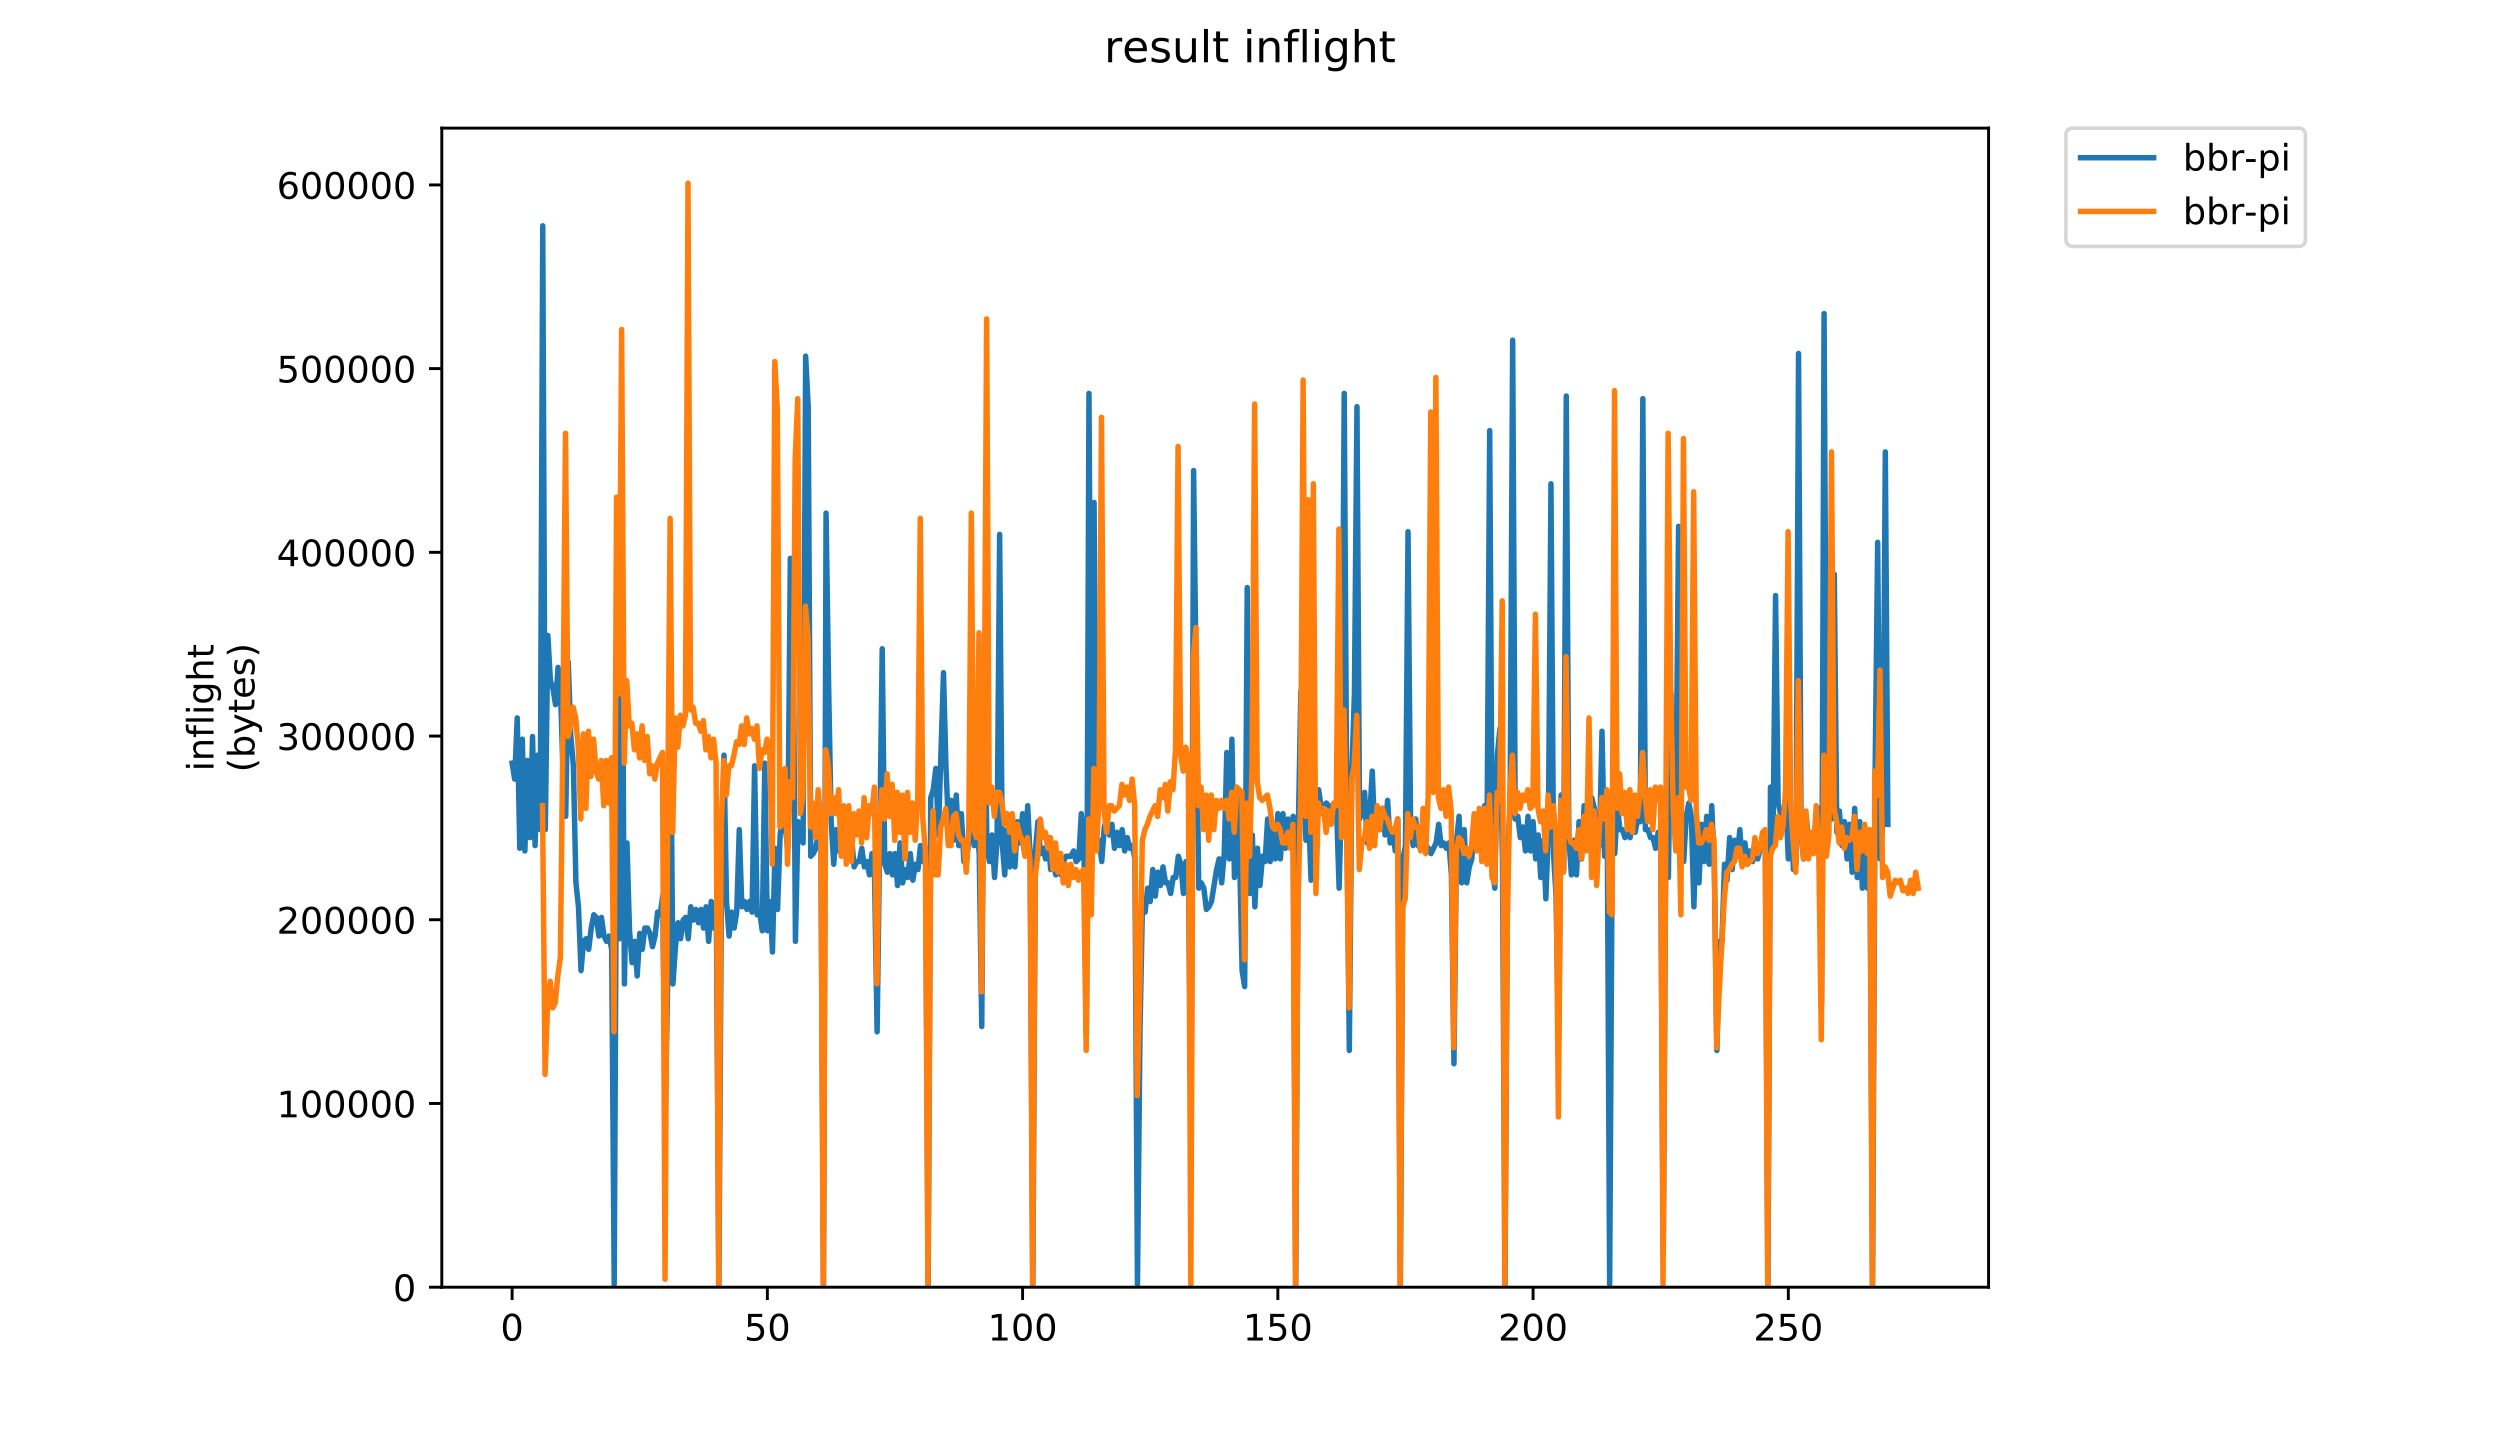 <?xml version="1.0" encoding="utf-8" standalone="no"?>
<!DOCTYPE svg PUBLIC "-//W3C//DTD SVG 1.1//EN"
  "http://www.w3.org/Graphics/SVG/1.1/DTD/svg11.dtd">
<!-- Created with matplotlib (https://matplotlib.org/) -->
<svg height="396pt" version="1.1" viewBox="0 0 684 396" width="684pt" xmlns="http://www.w3.org/2000/svg" xmlns:xlink="http://www.w3.org/1999/xlink">
 <defs>
  <style type="text/css">
*{stroke-linecap:butt;stroke-linejoin:round;}
  </style>
 </defs>
 <g id="figure_1">
  <g id="patch_1">
   <path d="M 0 396 
L 684 396 
L 684 0 
L 0 0 
z
" style="fill:#ffffff;"/>
  </g>
  <g id="axes_1">
   <g id="patch_2">
    <path d="M 120.879 352.174 
L 544.074 352.174 
L 544.074 35.062 
L 120.879 35.062 
z
" style="fill:#ffffff;"/>
   </g>
   <g id="matplotlib.axis_1">
    <g id="xtick_1">
     <g id="line2d_1">
      <defs>
       <path d="M 0 0 
L 0 3.5 
" id="ma98802a62d" style="stroke:#000000;stroke-width:0.8;"/>
      </defs>
      <g>
       <use style="stroke:#000000;stroke-width:0.8;" x="140.115" xlink:href="#ma98802a62d" y="352.174"/>
      </g>
     </g>
     <g id="text_1">
      <!-- 0 -->
      <defs>
       <path d="M 31.781 66.406 
Q 24.172 66.406 20.328 58.906 
Q 16.5 51.422 16.5 36.375 
Q 16.5 21.391 20.328 13.891 
Q 24.172 6.391 31.781 6.391 
Q 39.453 6.391 43.281 13.891 
Q 47.125 21.391 47.125 36.375 
Q 47.125 51.422 43.281 58.906 
Q 39.453 66.406 31.781 66.406 
z
M 31.781 74.219 
Q 44.047 74.219 50.516 64.516 
Q 56.984 54.828 56.984 36.375 
Q 56.984 17.969 50.516 8.266 
Q 44.047 -1.422 31.781 -1.422 
Q 19.531 -1.422 13.062 8.266 
Q 6.594 17.969 6.594 36.375 
Q 6.594 54.828 13.062 64.516 
Q 19.531 74.219 31.781 74.219 
z
" id="DejaVuSans-48"/>
      </defs>
      <g transform="translate(136.933 366.773)scale(0.1 -0.1)">
       <use xlink:href="#DejaVuSans-48"/>
      </g>
     </g>
    </g>
    <g id="xtick_2">
     <g id="line2d_2">
      <g>
       <use style="stroke:#000000;stroke-width:0.8;" x="209.949" xlink:href="#ma98802a62d" y="352.174"/>
      </g>
     </g>
     <g id="text_2">
      <!-- 50 -->
      <defs>
       <path d="M 10.797 72.906 
L 49.516 72.906 
L 49.516 64.594 
L 19.828 64.594 
L 19.828 46.734 
Q 21.969 47.469 24.109 47.828 
Q 26.266 48.188 28.422 48.188 
Q 40.625 48.188 47.75 41.5 
Q 54.891 34.812 54.891 23.391 
Q 54.891 11.625 47.562 5.094 
Q 40.234 -1.422 26.906 -1.422 
Q 22.312 -1.422 17.547 -0.641 
Q 12.797 0.141 7.719 1.703 
L 7.719 11.625 
Q 12.109 9.234 16.797 8.062 
Q 21.484 6.891 26.703 6.891 
Q 35.156 6.891 40.078 11.328 
Q 45.016 15.766 45.016 23.391 
Q 45.016 31 40.078 35.438 
Q 35.156 39.891 26.703 39.891 
Q 22.75 39.891 18.812 39.016 
Q 14.891 38.141 10.797 36.281 
z
" id="DejaVuSans-53"/>
      </defs>
      <g transform="translate(203.587 366.773)scale(0.1 -0.1)">
       <use xlink:href="#DejaVuSans-53"/>
       <use x="63.623" xlink:href="#DejaVuSans-48"/>
      </g>
     </g>
    </g>
    <g id="xtick_3">
     <g id="line2d_3">
      <g>
       <use style="stroke:#000000;stroke-width:0.8;" x="279.783" xlink:href="#ma98802a62d" y="352.174"/>
      </g>
     </g>
     <g id="text_3">
      <!-- 100 -->
      <defs>
       <path d="M 12.406 8.297 
L 28.516 8.297 
L 28.516 63.922 
L 10.984 60.406 
L 10.984 69.391 
L 28.422 72.906 
L 38.281 72.906 
L 38.281 8.297 
L 54.391 8.297 
L 54.391 0 
L 12.406 0 
z
" id="DejaVuSans-49"/>
      </defs>
      <g transform="translate(270.24 366.773)scale(0.1 -0.1)">
       <use xlink:href="#DejaVuSans-49"/>
       <use x="63.623" xlink:href="#DejaVuSans-48"/>
       <use x="127.246" xlink:href="#DejaVuSans-48"/>
      </g>
     </g>
    </g>
    <g id="xtick_4">
     <g id="line2d_4">
      <g>
       <use style="stroke:#000000;stroke-width:0.8;" x="349.618" xlink:href="#ma98802a62d" y="352.174"/>
      </g>
     </g>
     <g id="text_4">
      <!-- 150 -->
      <g transform="translate(340.074 366.773)scale(0.1 -0.1)">
       <use xlink:href="#DejaVuSans-49"/>
       <use x="63.623" xlink:href="#DejaVuSans-53"/>
       <use x="127.246" xlink:href="#DejaVuSans-48"/>
      </g>
     </g>
    </g>
    <g id="xtick_5">
     <g id="line2d_5">
      <g>
       <use style="stroke:#000000;stroke-width:0.8;" x="419.452" xlink:href="#ma98802a62d" y="352.174"/>
      </g>
     </g>
     <g id="text_5">
      <!-- 200 -->
      <defs>
       <path d="M 19.188 8.297 
L 53.609 8.297 
L 53.609 0 
L 7.328 0 
L 7.328 8.297 
Q 12.938 14.109 22.625 23.891 
Q 32.328 33.688 34.812 36.531 
Q 39.547 41.844 41.422 45.531 
Q 43.312 49.219 43.312 52.781 
Q 43.312 58.594 39.234 62.25 
Q 35.156 65.922 28.609 65.922 
Q 23.969 65.922 18.812 64.312 
Q 13.672 62.703 7.812 59.422 
L 7.812 69.391 
Q 13.766 71.781 18.938 73 
Q 24.125 74.219 28.422 74.219 
Q 39.75 74.219 46.484 68.547 
Q 53.219 62.891 53.219 53.422 
Q 53.219 48.922 51.531 44.891 
Q 49.859 40.875 45.406 35.406 
Q 44.188 33.984 37.641 27.219 
Q 31.109 20.453 19.188 8.297 
z
" id="DejaVuSans-50"/>
      </defs>
      <g transform="translate(409.908 366.773)scale(0.1 -0.1)">
       <use xlink:href="#DejaVuSans-50"/>
       <use x="63.623" xlink:href="#DejaVuSans-48"/>
       <use x="127.246" xlink:href="#DejaVuSans-48"/>
      </g>
     </g>
    </g>
    <g id="xtick_6">
     <g id="line2d_6">
      <g>
       <use style="stroke:#000000;stroke-width:0.8;" x="489.286" xlink:href="#ma98802a62d" y="352.174"/>
      </g>
     </g>
     <g id="text_6">
      <!-- 250 -->
      <g transform="translate(479.743 366.773)scale(0.1 -0.1)">
       <use xlink:href="#DejaVuSans-50"/>
       <use x="63.623" xlink:href="#DejaVuSans-53"/>
       <use x="127.246" xlink:href="#DejaVuSans-48"/>
      </g>
     </g>
    </g>
   </g>
   <g id="matplotlib.axis_2">
    <g id="ytick_1">
     <g id="line2d_7">
      <defs>
       <path d="M 0 0 
L -3.5 0 
" id="m1bd5182c04" style="stroke:#000000;stroke-width:0.8;"/>
      </defs>
      <g>
       <use style="stroke:#000000;stroke-width:0.8;" x="120.879" xlink:href="#m1bd5182c04" y="352.174"/>
      </g>
     </g>
     <g id="text_7">
      <!-- 0 -->
      <g transform="translate(107.516 355.973)scale(0.1 -0.1)">
       <use xlink:href="#DejaVuSans-48"/>
      </g>
     </g>
    </g>
    <g id="ytick_2">
     <g id="line2d_8">
      <g>
       <use style="stroke:#000000;stroke-width:0.8;" x="120.879" xlink:href="#m1bd5182c04" y="301.91"/>
      </g>
     </g>
     <g id="text_8">
      <!-- 100000 -->
      <g transform="translate(75.704 305.709)scale(0.1 -0.1)">
       <use xlink:href="#DejaVuSans-49"/>
       <use x="63.623" xlink:href="#DejaVuSans-48"/>
       <use x="127.246" xlink:href="#DejaVuSans-48"/>
       <use x="190.869" xlink:href="#DejaVuSans-48"/>
       <use x="254.492" xlink:href="#DejaVuSans-48"/>
       <use x="318.115" xlink:href="#DejaVuSans-48"/>
      </g>
     </g>
    </g>
    <g id="ytick_3">
     <g id="line2d_9">
      <g>
       <use style="stroke:#000000;stroke-width:0.8;" x="120.879" xlink:href="#m1bd5182c04" y="251.646"/>
      </g>
     </g>
     <g id="text_9">
      <!-- 200000 -->
      <g transform="translate(75.704 255.446)scale(0.1 -0.1)">
       <use xlink:href="#DejaVuSans-50"/>
       <use x="63.623" xlink:href="#DejaVuSans-48"/>
       <use x="127.246" xlink:href="#DejaVuSans-48"/>
       <use x="190.869" xlink:href="#DejaVuSans-48"/>
       <use x="254.492" xlink:href="#DejaVuSans-48"/>
       <use x="318.115" xlink:href="#DejaVuSans-48"/>
      </g>
     </g>
    </g>
    <g id="ytick_4">
     <g id="line2d_10">
      <g>
       <use style="stroke:#000000;stroke-width:0.8;" x="120.879" xlink:href="#m1bd5182c04" y="201.382"/>
      </g>
     </g>
     <g id="text_10">
      <!-- 300000 -->
      <defs>
       <path d="M 40.578 39.312 
Q 47.656 37.797 51.625 33 
Q 55.609 28.219 55.609 21.188 
Q 55.609 10.406 48.188 4.484 
Q 40.766 -1.422 27.094 -1.422 
Q 22.516 -1.422 17.656 -0.516 
Q 12.797 0.391 7.625 2.203 
L 7.625 11.719 
Q 11.719 9.328 16.594 8.109 
Q 21.484 6.891 26.812 6.891 
Q 36.078 6.891 40.938 10.547 
Q 45.797 14.203 45.797 21.188 
Q 45.797 27.641 41.281 31.266 
Q 36.766 34.906 28.719 34.906 
L 20.219 34.906 
L 20.219 43.016 
L 29.109 43.016 
Q 36.375 43.016 40.234 45.922 
Q 44.094 48.828 44.094 54.297 
Q 44.094 59.906 40.109 62.906 
Q 36.141 65.922 28.719 65.922 
Q 24.656 65.922 20.016 65.031 
Q 15.375 64.156 9.812 62.312 
L 9.812 71.094 
Q 15.438 72.656 20.344 73.438 
Q 25.25 74.219 29.594 74.219 
Q 40.828 74.219 47.359 69.109 
Q 53.906 64.016 53.906 55.328 
Q 53.906 49.266 50.438 45.094 
Q 46.969 40.922 40.578 39.312 
z
" id="DejaVuSans-51"/>
      </defs>
      <g transform="translate(75.704 205.182)scale(0.1 -0.1)">
       <use xlink:href="#DejaVuSans-51"/>
       <use x="63.623" xlink:href="#DejaVuSans-48"/>
       <use x="127.246" xlink:href="#DejaVuSans-48"/>
       <use x="190.869" xlink:href="#DejaVuSans-48"/>
       <use x="254.492" xlink:href="#DejaVuSans-48"/>
       <use x="318.115" xlink:href="#DejaVuSans-48"/>
      </g>
     </g>
    </g>
    <g id="ytick_5">
     <g id="line2d_11">
      <g>
       <use style="stroke:#000000;stroke-width:0.8;" x="120.879" xlink:href="#m1bd5182c04" y="151.119"/>
      </g>
     </g>
     <g id="text_11">
      <!-- 400000 -->
      <defs>
       <path d="M 37.797 64.312 
L 12.891 25.391 
L 37.797 25.391 
z
M 35.203 72.906 
L 47.609 72.906 
L 47.609 25.391 
L 58.016 25.391 
L 58.016 17.188 
L 47.609 17.188 
L 47.609 0 
L 37.797 0 
L 37.797 17.188 
L 4.891 17.188 
L 4.891 26.703 
z
" id="DejaVuSans-52"/>
      </defs>
      <g transform="translate(75.704 154.918)scale(0.1 -0.1)">
       <use xlink:href="#DejaVuSans-52"/>
       <use x="63.623" xlink:href="#DejaVuSans-48"/>
       <use x="127.246" xlink:href="#DejaVuSans-48"/>
       <use x="190.869" xlink:href="#DejaVuSans-48"/>
       <use x="254.492" xlink:href="#DejaVuSans-48"/>
       <use x="318.115" xlink:href="#DejaVuSans-48"/>
      </g>
     </g>
    </g>
    <g id="ytick_6">
     <g id="line2d_12">
      <g>
       <use style="stroke:#000000;stroke-width:0.8;" x="120.879" xlink:href="#m1bd5182c04" y="100.855"/>
      </g>
     </g>
     <g id="text_12">
      <!-- 500000 -->
      <g transform="translate(75.704 104.654)scale(0.1 -0.1)">
       <use xlink:href="#DejaVuSans-53"/>
       <use x="63.623" xlink:href="#DejaVuSans-48"/>
       <use x="127.246" xlink:href="#DejaVuSans-48"/>
       <use x="190.869" xlink:href="#DejaVuSans-48"/>
       <use x="254.492" xlink:href="#DejaVuSans-48"/>
       <use x="318.115" xlink:href="#DejaVuSans-48"/>
      </g>
     </g>
    </g>
    <g id="ytick_7">
     <g id="line2d_13">
      <g>
       <use style="stroke:#000000;stroke-width:0.8;" x="120.879" xlink:href="#m1bd5182c04" y="50.591"/>
      </g>
     </g>
     <g id="text_13">
      <!-- 600000 -->
      <defs>
       <path d="M 33.016 40.375 
Q 26.375 40.375 22.484 35.828 
Q 18.609 31.297 18.609 23.391 
Q 18.609 15.531 22.484 10.953 
Q 26.375 6.391 33.016 6.391 
Q 39.656 6.391 43.531 10.953 
Q 47.406 15.531 47.406 23.391 
Q 47.406 31.297 43.531 35.828 
Q 39.656 40.375 33.016 40.375 
z
M 52.594 71.297 
L 52.594 62.312 
Q 48.875 64.062 45.094 64.984 
Q 41.312 65.922 37.594 65.922 
Q 27.828 65.922 22.672 59.328 
Q 17.531 52.734 16.797 39.406 
Q 19.672 43.656 24.016 45.922 
Q 28.375 48.188 33.594 48.188 
Q 44.578 48.188 50.953 41.516 
Q 57.328 34.859 57.328 23.391 
Q 57.328 12.156 50.688 5.359 
Q 44.047 -1.422 33.016 -1.422 
Q 20.359 -1.422 13.672 8.266 
Q 6.984 17.969 6.984 36.375 
Q 6.984 53.656 15.188 63.938 
Q 23.391 74.219 37.203 74.219 
Q 40.922 74.219 44.703 73.484 
Q 48.484 72.75 52.594 71.297 
z
" id="DejaVuSans-54"/>
      </defs>
      <g transform="translate(75.704 54.39)scale(0.1 -0.1)">
       <use xlink:href="#DejaVuSans-54"/>
       <use x="63.623" xlink:href="#DejaVuSans-48"/>
       <use x="127.246" xlink:href="#DejaVuSans-48"/>
       <use x="190.869" xlink:href="#DejaVuSans-48"/>
       <use x="254.492" xlink:href="#DejaVuSans-48"/>
       <use x="318.115" xlink:href="#DejaVuSans-48"/>
      </g>
     </g>
    </g>
    <g id="text_14">
     <!-- inflight -->
     <defs>
      <path d="M 9.422 54.688 
L 18.406 54.688 
L 18.406 0 
L 9.422 0 
z
M 9.422 75.984 
L 18.406 75.984 
L 18.406 64.594 
L 9.422 64.594 
z
" id="DejaVuSans-105"/>
      <path d="M 54.891 33.016 
L 54.891 0 
L 45.906 0 
L 45.906 32.719 
Q 45.906 40.484 42.875 44.328 
Q 39.844 48.188 33.797 48.188 
Q 26.516 48.188 22.312 43.547 
Q 18.109 38.922 18.109 30.906 
L 18.109 0 
L 9.078 0 
L 9.078 54.688 
L 18.109 54.688 
L 18.109 46.188 
Q 21.344 51.125 25.703 53.562 
Q 30.078 56 35.797 56 
Q 45.219 56 50.047 50.172 
Q 54.891 44.344 54.891 33.016 
z
" id="DejaVuSans-110"/>
      <path d="M 37.109 75.984 
L 37.109 68.5 
L 28.516 68.5 
Q 23.688 68.5 21.797 66.547 
Q 19.922 64.594 19.922 59.516 
L 19.922 54.688 
L 34.719 54.688 
L 34.719 47.703 
L 19.922 47.703 
L 19.922 0 
L 10.891 0 
L 10.891 47.703 
L 2.297 47.703 
L 2.297 54.688 
L 10.891 54.688 
L 10.891 58.5 
Q 10.891 67.625 15.141 71.797 
Q 19.391 75.984 28.609 75.984 
z
" id="DejaVuSans-102"/>
      <path d="M 9.422 75.984 
L 18.406 75.984 
L 18.406 0 
L 9.422 0 
z
" id="DejaVuSans-108"/>
      <path d="M 45.406 27.984 
Q 45.406 37.75 41.375 43.109 
Q 37.359 48.484 30.078 48.484 
Q 22.859 48.484 18.828 43.109 
Q 14.797 37.75 14.797 27.984 
Q 14.797 18.266 18.828 12.891 
Q 22.859 7.516 30.078 7.516 
Q 37.359 7.516 41.375 12.891 
Q 45.406 18.266 45.406 27.984 
z
M 54.391 6.781 
Q 54.391 -7.172 48.188 -13.984 
Q 42 -20.797 29.203 -20.797 
Q 24.469 -20.797 20.266 -20.094 
Q 16.062 -19.391 12.109 -17.922 
L 12.109 -9.188 
Q 16.062 -11.328 19.922 -12.344 
Q 23.781 -13.375 27.781 -13.375 
Q 36.625 -13.375 41.016 -8.766 
Q 45.406 -4.156 45.406 5.172 
L 45.406 9.625 
Q 42.625 4.781 38.281 2.391 
Q 33.938 0 27.875 0 
Q 17.828 0 11.672 7.656 
Q 5.516 15.328 5.516 27.984 
Q 5.516 40.672 11.672 48.328 
Q 17.828 56 27.875 56 
Q 33.938 56 38.281 53.609 
Q 42.625 51.219 45.406 46.391 
L 45.406 54.688 
L 54.391 54.688 
z
" id="DejaVuSans-103"/>
      <path d="M 54.891 33.016 
L 54.891 0 
L 45.906 0 
L 45.906 32.719 
Q 45.906 40.484 42.875 44.328 
Q 39.844 48.188 33.797 48.188 
Q 26.516 48.188 22.312 43.547 
Q 18.109 38.922 18.109 30.906 
L 18.109 0 
L 9.078 0 
L 9.078 75.984 
L 18.109 75.984 
L 18.109 46.188 
Q 21.344 51.125 25.703 53.562 
Q 30.078 56 35.797 56 
Q 45.219 56 50.047 50.172 
Q 54.891 44.344 54.891 33.016 
z
" id="DejaVuSans-104"/>
      <path d="M 18.312 70.219 
L 18.312 54.688 
L 36.812 54.688 
L 36.812 47.703 
L 18.312 47.703 
L 18.312 18.016 
Q 18.312 11.328 20.141 9.422 
Q 21.969 7.516 27.594 7.516 
L 36.812 7.516 
L 36.812 0 
L 27.594 0 
Q 17.188 0 13.234 3.875 
Q 9.281 7.766 9.281 18.016 
L 9.281 47.703 
L 2.688 47.703 
L 2.688 54.688 
L 9.281 54.688 
L 9.281 70.219 
z
" id="DejaVuSans-116"/>
     </defs>
     <g transform="translate(58.426 211.018)rotate(-90)scale(0.1 -0.1)">
      <use xlink:href="#DejaVuSans-105"/>
      <use x="27.783" xlink:href="#DejaVuSans-110"/>
      <use x="91.162" xlink:href="#DejaVuSans-102"/>
      <use x="126.367" xlink:href="#DejaVuSans-108"/>
      <use x="154.15" xlink:href="#DejaVuSans-105"/>
      <use x="181.934" xlink:href="#DejaVuSans-103"/>
      <use x="245.41" xlink:href="#DejaVuSans-104"/>
      <use x="308.789" xlink:href="#DejaVuSans-116"/>
     </g>
     <!-- (bytes) -->
     <defs>
      <path d="M 31 75.875 
Q 24.469 64.656 21.281 53.656 
Q 18.109 42.672 18.109 31.391 
Q 18.109 20.125 21.312 9.062 
Q 24.516 -2 31 -13.188 
L 23.188 -13.188 
Q 15.875 -1.703 12.234 9.375 
Q 8.594 20.453 8.594 31.391 
Q 8.594 42.281 12.203 53.312 
Q 15.828 64.359 23.188 75.875 
z
" id="DejaVuSans-40"/>
      <path d="M 48.688 27.297 
Q 48.688 37.203 44.609 42.844 
Q 40.531 48.484 33.406 48.484 
Q 26.266 48.484 22.188 42.844 
Q 18.109 37.203 18.109 27.297 
Q 18.109 17.391 22.188 11.75 
Q 26.266 6.109 33.406 6.109 
Q 40.531 6.109 44.609 11.75 
Q 48.688 17.391 48.688 27.297 
z
M 18.109 46.391 
Q 20.953 51.266 25.266 53.625 
Q 29.594 56 35.594 56 
Q 45.562 56 51.781 48.094 
Q 58.016 40.188 58.016 27.297 
Q 58.016 14.406 51.781 6.484 
Q 45.562 -1.422 35.594 -1.422 
Q 29.594 -1.422 25.266 0.953 
Q 20.953 3.328 18.109 8.203 
L 18.109 0 
L 9.078 0 
L 9.078 75.984 
L 18.109 75.984 
z
" id="DejaVuSans-98"/>
      <path d="M 32.172 -5.078 
Q 28.375 -14.844 24.75 -17.812 
Q 21.141 -20.797 15.094 -20.797 
L 7.906 -20.797 
L 7.906 -13.281 
L 13.188 -13.281 
Q 16.891 -13.281 18.938 -11.516 
Q 21 -9.766 23.484 -3.219 
L 25.094 0.875 
L 2.984 54.688 
L 12.5 54.688 
L 29.594 11.922 
L 46.688 54.688 
L 56.203 54.688 
z
" id="DejaVuSans-121"/>
      <path d="M 56.203 29.594 
L 56.203 25.203 
L 14.891 25.203 
Q 15.484 15.922 20.484 11.062 
Q 25.484 6.203 34.422 6.203 
Q 39.594 6.203 44.453 7.469 
Q 49.312 8.734 54.109 11.281 
L 54.109 2.781 
Q 49.266 0.734 44.188 -0.344 
Q 39.109 -1.422 33.891 -1.422 
Q 20.797 -1.422 13.156 6.188 
Q 5.516 13.812 5.516 26.812 
Q 5.516 40.234 12.766 48.109 
Q 20.016 56 32.328 56 
Q 43.359 56 49.781 48.891 
Q 56.203 41.797 56.203 29.594 
z
M 47.219 32.234 
Q 47.125 39.594 43.094 43.984 
Q 39.062 48.391 32.422 48.391 
Q 24.906 48.391 20.391 44.141 
Q 15.875 39.891 15.188 32.172 
z
" id="DejaVuSans-101"/>
      <path d="M 44.281 53.078 
L 44.281 44.578 
Q 40.484 46.531 36.375 47.5 
Q 32.281 48.484 27.875 48.484 
Q 21.188 48.484 17.844 46.438 
Q 14.5 44.391 14.5 40.281 
Q 14.5 37.156 16.891 35.375 
Q 19.281 33.594 26.516 31.984 
L 29.594 31.297 
Q 39.156 29.25 43.188 25.516 
Q 47.219 21.781 47.219 15.094 
Q 47.219 7.469 41.188 3.016 
Q 35.156 -1.422 24.609 -1.422 
Q 20.219 -1.422 15.453 -0.562 
Q 10.688 0.297 5.422 2 
L 5.422 11.281 
Q 10.406 8.688 15.234 7.391 
Q 20.062 6.109 24.812 6.109 
Q 31.156 6.109 34.562 8.281 
Q 37.984 10.453 37.984 14.406 
Q 37.984 18.062 35.516 20.016 
Q 33.062 21.969 24.703 23.781 
L 21.578 24.516 
Q 13.234 26.266 9.516 29.906 
Q 5.812 33.547 5.812 39.891 
Q 5.812 47.609 11.281 51.797 
Q 16.75 56 26.812 56 
Q 31.781 56 36.172 55.266 
Q 40.578 54.547 44.281 53.078 
z
" id="DejaVuSans-115"/>
      <path d="M 8.016 75.875 
L 15.828 75.875 
Q 23.141 64.359 26.781 53.312 
Q 30.422 42.281 30.422 31.391 
Q 30.422 20.453 26.781 9.375 
Q 23.141 -1.703 15.828 -13.188 
L 8.016 -13.188 
Q 14.5 -2 17.703 9.062 
Q 20.906 20.125 20.906 31.391 
Q 20.906 42.672 17.703 53.656 
Q 14.5 64.656 8.016 75.875 
z
" id="DejaVuSans-41"/>
     </defs>
     <g transform="translate(69.624 211.295)rotate(-90)scale(0.1 -0.1)">
      <use xlink:href="#DejaVuSans-40"/>
      <use x="39.014" xlink:href="#DejaVuSans-98"/>
      <use x="102.49" xlink:href="#DejaVuSans-121"/>
      <use x="161.67" xlink:href="#DejaVuSans-116"/>
      <use x="200.879" xlink:href="#DejaVuSans-101"/>
      <use x="262.402" xlink:href="#DejaVuSans-115"/>
      <use x="314.502" xlink:href="#DejaVuSans-41"/>
     </g>
    </g>
   </g>
   <g id="line2d_14">
    <path clip-path="url(#p671759036a)" d="M 140.115 208.793 
L 140.813 213.16 
L 141.511 196.42 
L 142.21 232.084 
L 142.908 202.243 
L 143.606 232.812 
L 144.305 208.066 
L 145.003 229.172 
L 145.701 201.515 
L 146.4 231.356 
L 147.098 206.61 
L 147.797 226.989 
L 148.495 61.774 
L 149.193 226.989 
L 149.892 173.858 
L 150.59 186.231 
L 151.288 188.414 
L 151.987 192.781 
L 152.685 182.592 
L 153.383 189.87 
L 154.082 212.433 
L 154.78 223.35 
L 155.478 181.136 
L 156.177 201.515 
L 156.875 209.521 
L 157.573 241.545 
L 158.272 248.096 
L 158.97 265.563 
L 159.668 257.557 
L 160.367 256.83 
L 161.065 259.741 
L 161.763 253.918 
L 162.462 250.279 
L 163.16 251.007 
L 163.858 256.102 
L 164.557 251.007 
L 165.255 256.102 
L 165.953 257.557 
L 166.652 256.102 
L 167.35 259.741 
L 168.048 351.446 
L 168.747 210.249 
L 169.445 256.83 
L 170.144 143.29 
L 170.842 269.203 
L 171.54 230.628 
L 172.239 254.646 
L 172.937 263.38 
L 173.635 257.557 
L 174.334 267.019 
L 175.032 255.374 
L 175.73 259.741 
L 176.429 253.918 
L 177.127 253.918 
L 177.825 255.374 
L 178.524 259.013 
L 179.222 256.102 
L 179.92 249.551 
L 180.619 250.279 
L 181.317 245.184 
L 182.015 304.138 
L 182.714 267.019 
L 183.412 186.231 
L 184.11 269.203 
L 184.809 259.013 
L 185.507 252.463 
L 186.205 256.83 
L 186.904 251.735 
L 187.602 251.007 
L 188.3 256.83 
L 188.999 248.096 
L 189.697 251.735 
L 190.395 248.824 
L 191.094 252.463 
L 191.792 248.824 
L 192.491 253.918 
L 193.189 248.096 
L 193.887 257.557 
L 194.586 246.64 
L 195.284 253.918 
L 195.982 248.824 
L 196.681 351.446 
L 197.379 243.001 
L 198.077 206.61 
L 198.776 246.64 
L 199.474 256.102 
L 200.172 249.551 
L 200.871 253.918 
L 201.569 249.551 
L 202.267 226.989 
L 202.966 248.096 
L 203.664 246.64 
L 204.362 248.824 
L 205.061 246.64 
L 205.759 249.551 
L 206.457 209.521 
L 207.156 250.279 
L 207.854 249.551 
L 208.552 254.646 
L 209.251 208.793 
L 209.949 254.646 
L 210.647 246.64 
L 211.346 260.469 
L 212.044 232.084 
L 212.742 248.824 
L 213.441 228.445 
L 214.139 221.894 
L 214.837 226.261 
L 215.536 232.084 
L 216.234 152.751 
L 216.933 159.302 
L 217.631 257.557 
L 218.329 224.805 
L 219.028 228.445 
L 219.726 230.628 
L 220.424 97.437 
L 221.123 111.265 
L 221.821 234.267 
L 222.519 233.539 
L 223.218 232.084 
L 223.916 227.717 
L 224.614 230.628 
L 225.313 351.446 
L 226.011 140.378 
L 226.709 187.687 
L 227.408 224.805 
L 228.106 236.451 
L 228.804 226.989 
L 229.503 232.812 
L 230.201 232.084 
L 231.598 229.172 
L 232.296 231.356 
L 232.994 229.172 
L 233.693 237.178 
L 234.391 235.723 
L 235.089 235.723 
L 235.788 232.084 
L 236.486 237.178 
L 237.184 235.723 
L 237.883 239.362 
L 238.581 233.539 
L 239.28 240.09 
L 239.978 282.303 
L 241.375 177.497 
L 242.073 236.451 
L 242.771 238.634 
L 243.47 233.539 
L 244.168 239.362 
L 244.866 233.539 
L 245.565 242.273 
L 246.263 230.628 
L 246.961 241.545 
L 247.66 237.906 
L 248.358 240.09 
L 249.056 233.539 
L 249.755 240.818 
L 250.453 236.451 
L 251.151 237.906 
L 251.85 231.356 
L 252.548 235.723 
L 253.246 232.084 
L 253.945 351.446 
L 254.643 218.255 
L 255.341 216.072 
L 256.04 210.249 
L 256.738 228.445 
L 258.135 184.047 
L 258.833 210.249 
L 259.531 226.989 
L 260.23 218.983 
L 260.928 229.9 
L 261.627 217.527 
L 262.325 231.356 
L 263.023 222.622 
L 263.722 235.723 
L 264.42 235.723 
L 265.118 229.172 
L 265.817 221.166 
L 266.515 231.356 
L 267.213 226.261 
L 267.912 233.539 
L 268.61 280.848 
L 269.308 173.858 
L 270.007 231.356 
L 270.705 235.723 
L 271.403 228.445 
L 272.102 240.09 
L 272.8 229.9 
L 273.498 146.201 
L 274.197 230.628 
L 274.895 239.362 
L 275.593 226.989 
L 276.292 237.178 
L 276.99 223.35 
L 277.688 237.178 
L 278.387 224.805 
L 279.085 230.628 
L 279.783 222.622 
L 280.482 233.539 
L 281.18 220.439 
L 281.878 234.995 
L 282.577 351.446 
L 283.275 232.812 
L 283.974 224.805 
L 284.672 233.539 
L 285.37 232.084 
L 286.069 234.995 
L 286.767 229.172 
L 287.465 237.906 
L 288.164 235.723 
L 288.862 239.362 
L 289.56 235.723 
L 290.259 239.362 
L 290.957 235.723 
L 291.655 234.267 
L 293.052 234.267 
L 293.75 232.812 
L 294.449 235.723 
L 295.147 234.995 
L 295.845 222.622 
L 296.544 229.9 
L 297.242 283.031 
L 297.94 107.626 
L 298.639 224.078 
L 299.337 137.467 
L 300.035 232.084 
L 300.734 229.9 
L 301.432 235.723 
L 302.13 226.261 
L 302.829 224.078 
L 303.527 228.445 
L 304.225 225.533 
L 304.924 232.084 
L 305.622 227.717 
L 306.32 231.356 
L 307.019 226.989 
L 307.717 232.812 
L 308.416 229.172 
L 309.114 232.084 
L 309.812 231.356 
L 310.511 234.995 
L 311.209 351.446 
L 311.907 281.576 
L 312.606 245.912 
L 313.304 249.551 
L 314.002 243.001 
L 314.701 246.64 
L 315.399 237.906 
L 316.097 245.184 
L 316.796 238.634 
L 317.494 242.273 
L 318.192 237.178 
L 318.891 241.545 
L 319.589 241.545 
L 320.287 244.457 
L 320.986 240.09 
L 321.684 240.09 
L 322.382 234.267 
L 323.081 236.451 
L 323.779 244.457 
L 324.477 235.723 
L 325.176 240.818 
L 325.874 306.321 
L 326.572 128.733 
L 327.969 243.001 
L 328.667 241.545 
L 329.366 243.001 
L 330.064 248.824 
L 330.763 248.096 
L 331.461 246.64 
L 332.858 237.906 
L 333.556 234.995 
L 334.254 241.545 
L 334.953 233.539 
L 335.651 205.882 
L 336.349 234.995 
L 337.048 202.243 
L 337.746 240.09 
L 338.444 216.072 
L 339.143 233.539 
L 339.841 265.563 
L 340.539 269.93 
L 341.238 160.757 
L 341.936 244.457 
L 342.634 228.445 
L 343.333 248.096 
L 344.031 232.084 
L 344.729 242.273 
L 345.428 234.267 
L 346.126 235.723 
L 346.824 224.078 
L 347.523 235.723 
L 348.221 226.989 
L 348.919 234.995 
L 349.618 222.622 
L 350.316 234.995 
L 351.014 222.622 
L 351.713 232.084 
L 352.411 224.078 
L 353.11 228.445 
L 353.808 223.35 
L 354.506 351.446 
L 355.205 227.717 
L 355.903 189.142 
L 356.601 215.344 
L 357.3 229.9 
L 357.998 221.166 
L 358.696 240.818 
L 359.395 226.261 
L 360.093 229.9 
L 360.791 216.072 
L 361.49 221.166 
L 362.886 219.711 
L 363.585 220.439 
L 364.283 223.35 
L 364.981 223.35 
L 365.68 221.166 
L 366.378 243.001 
L 367.076 216.072 
L 367.775 107.626 
L 368.473 219.711 
L 369.171 287.398 
L 369.87 210.977 
L 370.568 189.87 
L 371.266 111.265 
L 371.965 224.078 
L 372.663 222.622 
L 373.361 216.799 
L 374.06 230.628 
L 374.758 223.35 
L 375.456 210.977 
L 376.155 229.172 
L 376.853 221.166 
L 377.552 226.989 
L 378.25 221.166 
L 378.948 228.445 
L 379.647 218.983 
L 380.345 230.628 
L 381.043 226.989 
L 381.742 232.812 
L 382.44 224.078 
L 383.138 351.446 
L 383.837 234.995 
L 384.535 231.356 
L 385.233 145.473 
L 385.932 225.533 
L 386.63 231.356 
L 387.328 224.078 
L 388.027 231.356 
L 388.725 232.084 
L 389.423 232.084 
L 390.122 231.356 
L 390.82 232.084 
L 391.518 233.539 
L 392.915 230.628 
L 393.613 225.533 
L 394.312 231.356 
L 395.01 230.628 
L 395.708 232.084 
L 396.407 230.628 
L 397.105 239.362 
L 397.803 291.037 
L 398.502 229.9 
L 399.2 223.35 
L 399.899 241.545 
L 400.597 226.989 
L 401.295 241.545 
L 401.994 237.178 
L 402.692 234.995 
L 403.39 225.533 
L 404.089 226.261 
L 404.787 224.078 
L 405.485 227.717 
L 406.184 220.439 
L 406.882 223.35 
L 407.58 117.816 
L 408.279 237.178 
L 408.977 243.001 
L 409.675 206.61 
L 410.374 199.332 
L 411.072 234.267 
L 411.77 351.446 
L 412.469 232.812 
L 413.167 221.166 
L 413.865 93.07 
L 414.564 224.078 
L 415.262 223.35 
L 415.96 229.172 
L 416.659 226.261 
L 417.357 232.812 
L 418.055 223.35 
L 418.754 232.812 
L 419.452 224.805 
L 420.15 234.995 
L 420.849 228.445 
L 421.547 240.09 
L 422.246 229.9 
L 422.944 245.912 
L 423.642 226.989 
L 424.341 132.372 
L 425.039 233.539 
L 425.737 245.184 
L 426.436 284.487 
L 427.134 217.527 
L 427.832 237.906 
L 428.531 108.354 
L 429.229 229.172 
L 429.927 239.362 
L 430.626 229.9 
L 431.324 239.362 
L 432.022 224.805 
L 432.721 234.995 
L 433.419 220.439 
L 434.816 220.439 
L 435.514 218.255 
L 436.212 221.166 
L 436.911 229.9 
L 437.609 231.356 
L 438.307 200.06 
L 439.006 234.267 
L 439.704 218.983 
L 440.402 351.446 
L 441.101 231.356 
L 441.799 233.539 
L 442.497 220.439 
L 443.196 226.989 
L 443.894 226.989 
L 444.593 229.172 
L 445.291 226.989 
L 445.989 229.172 
L 446.688 225.533 
L 447.386 227.717 
L 448.084 224.078 
L 448.783 224.805 
L 449.481 109.082 
L 450.179 226.989 
L 450.878 226.989 
L 451.576 229.172 
L 452.274 229.172 
L 452.973 232.084 
L 453.671 227.717 
L 454.369 229.9 
L 455.068 343.44 
L 455.766 229.9 
L 456.464 240.09 
L 457.163 189.87 
L 457.861 218.255 
L 458.559 216.799 
L 459.258 144.017 
L 459.956 234.267 
L 460.654 235.723 
L 461.353 223.35 
L 462.051 219.711 
L 462.749 223.35 
L 463.448 248.096 
L 464.146 224.805 
L 464.844 241.545 
L 465.543 225.533 
L 466.241 235.723 
L 466.939 223.35 
L 467.638 236.451 
L 468.336 220.439 
L 469.035 237.178 
L 469.733 287.398 
L 470.431 257.557 
L 471.13 257.557 
L 471.828 236.451 
L 472.526 240.818 
L 473.225 229.172 
L 473.923 237.906 
L 474.621 229.9 
L 475.32 234.267 
L 476.018 226.989 
L 476.716 236.451 
L 477.415 230.628 
L 478.113 236.451 
L 478.811 232.812 
L 479.51 235.723 
L 480.208 232.084 
L 480.906 234.995 
L 481.605 232.084 
L 482.303 231.356 
L 483.001 229.9 
L 483.7 351.446 
L 484.398 215.344 
L 485.096 229.9 
L 485.795 162.941 
L 486.493 219.711 
L 487.191 222.622 
L 487.89 224.078 
L 488.588 218.983 
L 489.286 234.995 
L 489.985 221.894 
L 490.683 237.906 
L 491.382 236.451 
L 492.08 96.709 
L 492.778 228.445 
L 493.477 234.995 
L 494.175 223.35 
L 494.873 230.628 
L 495.572 229.9 
L 496.27 231.356 
L 496.968 223.35 
L 497.667 221.166 
L 498.365 274.297 
L 499.063 85.792 
L 499.762 216.072 
L 500.46 176.041 
L 501.158 224.078 
L 501.857 157.118 
L 502.555 227.717 
L 503.253 221.894 
L 503.952 231.356 
L 504.65 224.805 
L 505.348 234.995 
L 506.047 225.533 
L 506.745 238.634 
L 507.443 221.166 
L 508.142 240.09 
L 508.84 224.805 
L 509.538 243.001 
L 510.237 229.172 
L 510.935 243.001 
L 511.633 232.084 
L 512.332 351.446 
L 513.03 211.705 
L 513.729 148.384 
L 514.427 234.995 
L 515.125 224.805 
L 515.824 123.638 
L 516.522 225.533 
L 516.522 225.533 
" style="fill:none;stroke:#1f77b4;stroke-linecap:square;stroke-width:1.5;"/>
   </g>
   <g id="line2d_15">
    <path clip-path="url(#p671759036a)" d="M 148.431 220.439 
L 149.129 293.948 
L 149.827 275.025 
L 150.526 268.475 
L 151.224 275.753 
L 151.922 274.297 
L 152.621 267.019 
L 153.319 261.924 
L 154.017 200.06 
L 154.716 118.544 
L 155.414 201.515 
L 156.112 198.604 
L 156.811 193.509 
L 157.509 196.42 
L 158.207 204.426 
L 158.906 224.078 
L 159.604 200.787 
L 160.302 221.166 
L 161.001 200.06 
L 161.699 212.433 
L 162.397 202.243 
L 163.096 210.977 
L 163.794 213.16 
L 164.493 208.066 
L 165.191 220.439 
L 165.889 208.066 
L 166.588 219.711 
L 167.286 207.338 
L 167.984 282.303 
L 168.683 136.011 
L 169.381 189.87 
L 170.079 90.159 
L 170.778 208.793 
L 171.476 186.231 
L 172.174 198.604 
L 172.873 197.876 
L 173.571 205.154 
L 174.269 200.787 
L 174.968 207.338 
L 175.666 198.604 
L 176.364 208.066 
L 177.063 201.515 
L 177.761 211.705 
L 178.459 209.521 
L 179.158 213.16 
L 179.856 208.793 
L 181.253 205.882 
L 181.951 349.991 
L 182.649 226.261 
L 183.348 141.834 
L 184.046 227.717 
L 184.744 196.42 
L 185.443 204.426 
L 186.141 195.693 
L 186.84 198.604 
L 187.538 195.693 
L 188.236 50.128 
L 188.935 194.237 
L 189.633 193.509 
L 190.331 197.876 
L 191.03 197.876 
L 191.728 200.06 
L 192.426 197.148 
L 193.125 205.154 
L 193.823 201.515 
L 194.521 207.338 
L 195.22 202.243 
L 195.918 208.793 
L 196.616 351.446 
L 197.315 226.261 
L 198.013 208.066 
L 198.711 217.527 
L 199.41 209.521 
L 200.108 209.521 
L 200.806 206.61 
L 201.505 202.971 
L 202.203 203.699 
L 202.901 198.604 
L 203.6 203.699 
L 204.298 196.42 
L 204.996 200.787 
L 205.695 199.332 
L 206.393 202.243 
L 207.091 198.604 
L 207.79 210.249 
L 208.488 205.154 
L 209.187 205.882 
L 209.885 202.243 
L 210.583 204.426 
L 211.282 236.451 
L 211.98 98.892 
L 212.678 111.993 
L 213.377 226.261 
L 214.075 225.533 
L 214.773 210.249 
L 215.472 236.451 
L 216.17 213.888 
L 216.868 218.255 
L 217.567 125.094 
L 218.265 109.082 
L 218.963 222.622 
L 219.662 218.255 
L 220.36 165.852 
L 221.058 173.858 
L 221.757 226.261 
L 222.455 219.711 
L 223.153 229.172 
L 223.852 216.072 
L 224.55 224.805 
L 225.248 351.446 
L 225.947 205.154 
L 226.645 209.521 
L 227.343 222.622 
L 228.042 218.255 
L 228.74 222.622 
L 229.438 216.072 
L 230.137 234.267 
L 230.835 220.439 
L 231.533 236.451 
L 232.232 220.439 
L 232.93 235.723 
L 233.629 222.622 
L 234.327 228.445 
L 235.025 221.894 
L 235.724 230.628 
L 236.422 218.255 
L 237.12 229.172 
L 237.819 220.439 
L 238.517 222.622 
L 239.215 215.344 
L 239.914 269.203 
L 240.612 224.805 
L 241.31 216.072 
L 242.009 224.078 
L 242.707 211.705 
L 243.405 223.35 
L 244.104 214.616 
L 244.802 229.9 
L 245.5 216.799 
L 246.199 227.717 
L 246.897 217.527 
L 247.595 234.995 
L 248.294 216.799 
L 248.992 227.717 
L 249.69 219.711 
L 250.389 229.9 
L 251.087 218.983 
L 251.785 141.834 
L 252.484 224.078 
L 253.182 232.812 
L 253.88 351.446 
L 254.579 243.001 
L 255.277 221.894 
L 255.976 239.362 
L 256.674 239.362 
L 257.372 226.261 
L 258.071 224.078 
L 258.769 221.166 
L 259.467 231.356 
L 260.166 231.356 
L 260.864 223.35 
L 261.562 222.622 
L 262.261 228.445 
L 262.959 229.9 
L 263.657 229.9 
L 264.356 238.634 
L 265.054 226.989 
L 265.752 140.378 
L 266.451 226.989 
L 267.149 229.172 
L 267.847 173.13 
L 268.546 271.386 
L 269.244 211.705 
L 269.942 87.247 
L 270.641 219.711 
L 271.339 215.344 
L 272.037 223.35 
L 272.736 216.799 
L 273.434 216.799 
L 274.132 219.711 
L 274.831 225.533 
L 275.529 222.622 
L 276.227 227.717 
L 276.926 222.622 
L 277.624 232.812 
L 278.323 225.533 
L 279.021 228.445 
L 279.719 229.9 
L 280.418 234.267 
L 281.116 229.172 
L 281.814 235.723 
L 282.513 351.446 
L 283.211 240.09 
L 283.909 234.267 
L 284.608 224.078 
L 285.306 229.172 
L 286.004 227.717 
L 286.703 232.084 
L 287.401 229.172 
L 288.099 237.906 
L 288.798 230.628 
L 289.496 238.634 
L 290.194 233.539 
L 290.893 241.545 
L 291.591 236.451 
L 292.289 242.273 
L 292.988 236.451 
L 293.686 240.09 
L 294.384 237.906 
L 295.083 240.818 
L 295.781 238.634 
L 296.479 237.906 
L 297.178 287.398 
L 297.876 224.078 
L 298.574 250.279 
L 299.273 210.249 
L 299.971 232.812 
L 300.669 218.983 
L 301.368 114.177 
L 302.066 221.894 
L 302.765 227.717 
L 303.463 220.439 
L 304.161 220.439 
L 304.86 221.894 
L 306.256 220.439 
L 306.955 214.616 
L 307.653 217.527 
L 308.351 215.344 
L 309.05 218.983 
L 309.748 213.16 
L 310.446 220.439 
L 311.145 299.771 
L 311.843 269.93 
L 312.541 229.9 
L 313.24 226.989 
L 313.938 225.533 
L 314.636 223.35 
L 316.033 220.439 
L 316.731 223.35 
L 317.43 216.072 
L 318.128 218.255 
L 318.826 214.616 
L 319.525 221.894 
L 320.223 213.888 
L 320.921 216.072 
L 321.62 205.154 
L 322.318 122.183 
L 323.016 206.61 
L 323.715 210.977 
L 324.413 204.426 
L 325.112 207.338 
L 325.81 351.446 
L 326.508 179.681 
L 327.207 171.675 
L 327.905 220.439 
L 328.603 215.344 
L 329.302 226.989 
L 330 217.527 
L 330.698 229.9 
L 331.397 217.527 
L 332.095 226.989 
L 332.793 218.983 
L 333.492 221.166 
L 334.19 218.983 
L 334.888 221.166 
L 335.587 218.983 
L 336.285 224.078 
L 336.983 216.799 
L 337.682 227.717 
L 338.38 215.344 
L 339.777 216.799 
L 340.475 262.652 
L 341.173 219.711 
L 341.872 234.267 
L 342.57 209.521 
L 343.268 110.538 
L 343.967 213.888 
L 344.665 218.255 
L 345.363 218.983 
L 346.76 217.527 
L 347.459 221.166 
L 348.157 226.261 
L 348.855 226.989 
L 349.554 225.533 
L 350.252 226.989 
L 350.95 230.628 
L 351.649 230.628 
L 352.347 227.717 
L 353.045 232.084 
L 353.744 225.533 
L 354.442 351.446 
L 355.14 246.64 
L 355.839 219.711 
L 356.537 103.987 
L 357.235 223.35 
L 357.934 136.739 
L 358.632 227.717 
L 359.33 132.372 
L 360.029 244.457 
L 360.727 219.711 
L 361.425 222.622 
L 362.124 221.166 
L 362.822 227.717 
L 363.52 221.894 
L 364.219 225.533 
L 364.917 219.711 
L 365.615 220.439 
L 366.314 144.745 
L 367.012 229.172 
L 367.71 194.237 
L 368.409 226.989 
L 369.107 275.753 
L 369.806 213.16 
L 370.504 209.521 
L 371.202 195.693 
L 371.901 237.906 
L 372.599 230.628 
L 373.297 229.172 
L 373.996 224.805 
L 374.694 232.084 
L 375.392 223.35 
L 376.091 231.356 
L 376.789 220.439 
L 377.487 226.989 
L 378.186 221.166 
L 378.884 223.35 
L 379.582 224.078 
L 380.281 226.261 
L 380.979 227.717 
L 381.677 226.989 
L 382.376 224.078 
L 383.074 351.446 
L 383.772 248.096 
L 384.471 245.912 
L 385.169 222.622 
L 385.867 229.172 
L 386.566 224.078 
L 387.264 226.261 
L 387.962 226.261 
L 388.661 232.812 
L 389.359 221.166 
L 390.057 233.539 
L 390.756 217.527 
L 391.454 112.721 
L 392.152 216.799 
L 392.851 103.259 
L 393.549 218.255 
L 394.248 221.166 
L 394.946 216.072 
L 395.644 223.35 
L 396.343 215.344 
L 397.041 221.894 
L 397.739 286.67 
L 398.438 232.812 
L 399.136 229.172 
L 399.834 229.9 
L 400.533 233.539 
L 401.231 232.084 
L 401.929 234.267 
L 402.628 231.356 
L 403.326 222.622 
L 404.024 232.812 
L 404.723 221.166 
L 405.421 235.723 
L 406.119 221.166 
L 406.818 236.451 
L 407.516 217.527 
L 408.214 240.09 
L 408.913 241.545 
L 409.611 216.799 
L 410.309 218.983 
L 411.008 164.396 
L 411.706 351.446 
L 412.404 252.463 
L 413.103 216.799 
L 413.801 206.61 
L 414.499 222.622 
L 415.198 216.799 
L 415.896 221.166 
L 416.595 217.527 
L 417.293 218.983 
L 417.991 216.072 
L 418.69 221.166 
L 419.388 220.439 
L 420.086 168.035 
L 420.785 221.166 
L 421.483 224.805 
L 422.181 221.894 
L 422.88 232.812 
L 423.578 217.527 
L 424.276 226.261 
L 424.975 220.439 
L 425.673 227.717 
L 426.371 305.594 
L 427.07 218.983 
L 427.768 238.634 
L 428.466 179.681 
L 429.165 228.445 
L 429.863 230.628 
L 430.561 230.628 
L 431.26 232.084 
L 431.958 226.989 
L 432.656 234.995 
L 433.355 223.35 
L 434.053 232.812 
L 434.751 196.42 
L 435.45 240.09 
L 436.148 221.894 
L 436.846 242.273 
L 437.545 226.989 
L 438.243 218.255 
L 438.942 224.078 
L 439.64 216.072 
L 440.338 249.551 
L 441.037 250.279 
L 441.735 106.898 
L 442.433 221.166 
L 443.132 211.705 
L 443.83 222.622 
L 444.528 216.799 
L 445.227 226.989 
L 445.925 216.072 
L 446.623 227.717 
L 447.322 217.527 
L 448.02 223.35 
L 448.718 216.799 
L 449.417 205.882 
L 450.115 218.255 
L 450.813 224.805 
L 451.512 216.072 
L 452.21 226.989 
L 452.908 215.344 
L 453.607 218.983 
L 454.305 215.344 
L 455.003 351.446 
L 456.4 118.544 
L 457.098 187.687 
L 457.797 221.894 
L 458.495 232.812 
L 459.193 218.255 
L 459.892 250.279 
L 460.59 119.999 
L 461.288 215.344 
L 461.987 215.344 
L 462.685 218.983 
L 463.384 134.556 
L 464.082 221.894 
L 464.78 230.628 
L 465.479 230.628 
L 466.177 229.172 
L 466.875 226.989 
L 467.574 229.9 
L 468.272 225.533 
L 468.97 229.9 
L 469.669 286.67 
L 470.367 271.386 
L 471.764 245.912 
L 472.462 238.634 
L 473.16 237.906 
L 473.859 236.451 
L 474.557 235.723 
L 475.255 232.084 
L 475.954 232.084 
L 476.652 237.178 
L 477.35 234.267 
L 478.049 236.451 
L 479.445 234.995 
L 480.144 229.172 
L 480.842 233.539 
L 481.54 232.084 
L 482.239 227.717 
L 482.937 226.989 
L 483.635 351.446 
L 484.334 234.267 
L 485.032 232.084 
L 485.731 231.356 
L 486.429 223.35 
L 487.127 229.172 
L 487.826 226.261 
L 488.524 216.072 
L 489.222 145.473 
L 489.921 219.711 
L 490.619 230.628 
L 491.317 238.634 
L 492.016 186.231 
L 492.714 226.261 
L 493.412 234.995 
L 494.111 221.894 
L 494.809 234.995 
L 495.507 227.717 
L 496.206 233.539 
L 496.904 220.439 
L 497.602 231.356 
L 498.301 284.487 
L 498.999 206.61 
L 499.697 234.267 
L 500.396 228.445 
L 501.094 123.638 
L 501.792 221.166 
L 502.491 224.805 
L 503.189 230.628 
L 503.887 226.261 
L 504.586 232.084 
L 505.284 229.172 
L 505.982 229.9 
L 506.681 229.172 
L 507.379 223.35 
L 508.078 237.906 
L 508.776 227.717 
L 509.474 232.812 
L 510.173 225.533 
L 510.871 233.539 
L 511.569 226.989 
L 512.268 351.446 
L 512.966 210.977 
L 513.664 217.527 
L 514.363 183.32 
L 515.061 240.09 
L 515.759 237.178 
L 516.458 238.634 
L 517.156 245.184 
L 518.553 240.818 
L 519.251 241.545 
L 519.949 240.818 
L 520.648 243.729 
L 521.346 243.001 
L 522.044 244.457 
L 522.743 240.818 
L 523.441 244.457 
L 524.139 238.634 
L 524.838 243.001 
L 524.838 243.001 
" style="fill:none;stroke:#ff7f0e;stroke-linecap:square;stroke-width:1.5;"/>
   </g>
   <g id="patch_3">
    <path d="M 120.879 352.174 
L 120.879 35.062 
" style="fill:none;stroke:#000000;stroke-linecap:square;stroke-linejoin:miter;stroke-width:0.8;"/>
   </g>
   <g id="patch_4">
    <path d="M 544.074 352.174 
L 544.074 35.062 
" style="fill:none;stroke:#000000;stroke-linecap:square;stroke-linejoin:miter;stroke-width:0.8;"/>
   </g>
   <g id="patch_5">
    <path d="M 120.879 352.174 
L 544.074 352.174 
" style="fill:none;stroke:#000000;stroke-linecap:square;stroke-linejoin:miter;stroke-width:0.8;"/>
   </g>
   <g id="patch_6">
    <path d="M 120.879 35.062 
L 544.074 35.062 
" style="fill:none;stroke:#000000;stroke-linecap:square;stroke-linejoin:miter;stroke-width:0.8;"/>
   </g>
   <g id="legend_1">
    <g id="patch_7">
     <path d="M 567.234 67.419 
L 628.766 67.419 
Q 630.766 67.419 630.766 65.419 
L 630.766 37.062 
Q 630.766 35.062 628.766 35.062 
L 567.234 35.062 
Q 565.234 35.062 565.234 37.062 
L 565.234 65.419 
Q 565.234 67.419 567.234 67.419 
z
" style="fill:#ffffff;opacity:0.8;stroke:#cccccc;stroke-linejoin:miter;"/>
    </g>
    <g id="line2d_16">
     <path d="M 569.234 43.161 
L 589.234 43.161 
" style="fill:none;stroke:#1f77b4;stroke-linecap:square;stroke-width:1.5;"/>
    </g>
    <g id="line2d_17"/>
    <g id="text_15">
     <!-- bbr-pi -->
     <defs>
      <path d="M 41.109 46.297 
Q 39.594 47.172 37.812 47.578 
Q 36.031 48 33.891 48 
Q 26.266 48 22.188 43.047 
Q 18.109 38.094 18.109 28.812 
L 18.109 0 
L 9.078 0 
L 9.078 54.688 
L 18.109 54.688 
L 18.109 46.188 
Q 20.953 51.172 25.484 53.578 
Q 30.031 56 36.531 56 
Q 37.453 56 38.578 55.875 
Q 39.703 55.766 41.062 55.516 
z
" id="DejaVuSans-114"/>
      <path d="M 4.891 31.391 
L 31.203 31.391 
L 31.203 23.391 
L 4.891 23.391 
z
" id="DejaVuSans-45"/>
      <path d="M 18.109 8.203 
L 18.109 -20.797 
L 9.078 -20.797 
L 9.078 54.688 
L 18.109 54.688 
L 18.109 46.391 
Q 20.953 51.266 25.266 53.625 
Q 29.594 56 35.594 56 
Q 45.562 56 51.781 48.094 
Q 58.016 40.188 58.016 27.297 
Q 58.016 14.406 51.781 6.484 
Q 45.562 -1.422 35.594 -1.422 
Q 29.594 -1.422 25.266 0.953 
Q 20.953 3.328 18.109 8.203 
z
M 48.688 27.297 
Q 48.688 37.203 44.609 42.844 
Q 40.531 48.484 33.406 48.484 
Q 26.266 48.484 22.188 42.844 
Q 18.109 37.203 18.109 27.297 
Q 18.109 17.391 22.188 11.75 
Q 26.266 6.109 33.406 6.109 
Q 40.531 6.109 44.609 11.75 
Q 48.688 17.391 48.688 27.297 
z
" id="DejaVuSans-112"/>
     </defs>
     <g transform="translate(597.234 46.661)scale(0.1 -0.1)">
      <use xlink:href="#DejaVuSans-98"/>
      <use x="63.477" xlink:href="#DejaVuSans-98"/>
      <use x="126.953" xlink:href="#DejaVuSans-114"/>
      <use x="167.973" xlink:href="#DejaVuSans-45"/>
      <use x="204.057" xlink:href="#DejaVuSans-112"/>
      <use x="267.533" xlink:href="#DejaVuSans-105"/>
     </g>
    </g>
    <g id="line2d_18">
     <path d="M 569.234 57.839 
L 589.234 57.839 
" style="fill:none;stroke:#ff7f0e;stroke-linecap:square;stroke-width:1.5;"/>
    </g>
    <g id="line2d_19"/>
    <g id="text_16">
     <!-- bbr-pi -->
     <g transform="translate(597.234 61.339)scale(0.1 -0.1)">
      <use xlink:href="#DejaVuSans-98"/>
      <use x="63.477" xlink:href="#DejaVuSans-98"/>
      <use x="126.953" xlink:href="#DejaVuSans-114"/>
      <use x="167.973" xlink:href="#DejaVuSans-45"/>
      <use x="204.057" xlink:href="#DejaVuSans-112"/>
      <use x="267.533" xlink:href="#DejaVuSans-105"/>
     </g>
    </g>
   </g>
  </g>
  <g id="text_17">
   <!-- result inflight -->
   <defs>
    <path d="M 8.5 21.578 
L 8.5 54.688 
L 17.484 54.688 
L 17.484 21.922 
Q 17.484 14.156 20.5 10.266 
Q 23.531 6.391 29.594 6.391 
Q 36.859 6.391 41.078 11.031 
Q 45.312 15.672 45.312 23.688 
L 45.312 54.688 
L 54.297 54.688 
L 54.297 0 
L 45.312 0 
L 45.312 8.406 
Q 42.047 3.422 37.719 1 
Q 33.406 -1.422 27.688 -1.422 
Q 18.266 -1.422 13.375 4.438 
Q 8.5 10.297 8.5 21.578 
z
M 31.109 56 
z
" id="DejaVuSans-117"/>
    <path id="DejaVuSans-32"/>
   </defs>
   <g transform="translate(302.11 17.038)scale(0.12 -0.12)">
    <use xlink:href="#DejaVuSans-114"/>
    <use x="41.082" xlink:href="#DejaVuSans-101"/>
    <use x="102.605" xlink:href="#DejaVuSans-115"/>
    <use x="154.705" xlink:href="#DejaVuSans-117"/>
    <use x="218.084" xlink:href="#DejaVuSans-108"/>
    <use x="245.867" xlink:href="#DejaVuSans-116"/>
    <use x="285.076" xlink:href="#DejaVuSans-32"/>
    <use x="316.863" xlink:href="#DejaVuSans-105"/>
    <use x="344.646" xlink:href="#DejaVuSans-110"/>
    <use x="408.025" xlink:href="#DejaVuSans-102"/>
    <use x="443.23" xlink:href="#DejaVuSans-108"/>
    <use x="471.014" xlink:href="#DejaVuSans-105"/>
    <use x="498.797" xlink:href="#DejaVuSans-103"/>
    <use x="562.273" xlink:href="#DejaVuSans-104"/>
    <use x="625.652" xlink:href="#DejaVuSans-116"/>
   </g>
  </g>
 </g>
 <defs>
  <clipPath id="p671759036a">
   <rect height="317.112" width="423.195" x="120.879" y="35.062"/>
  </clipPath>
 </defs>
</svg>
